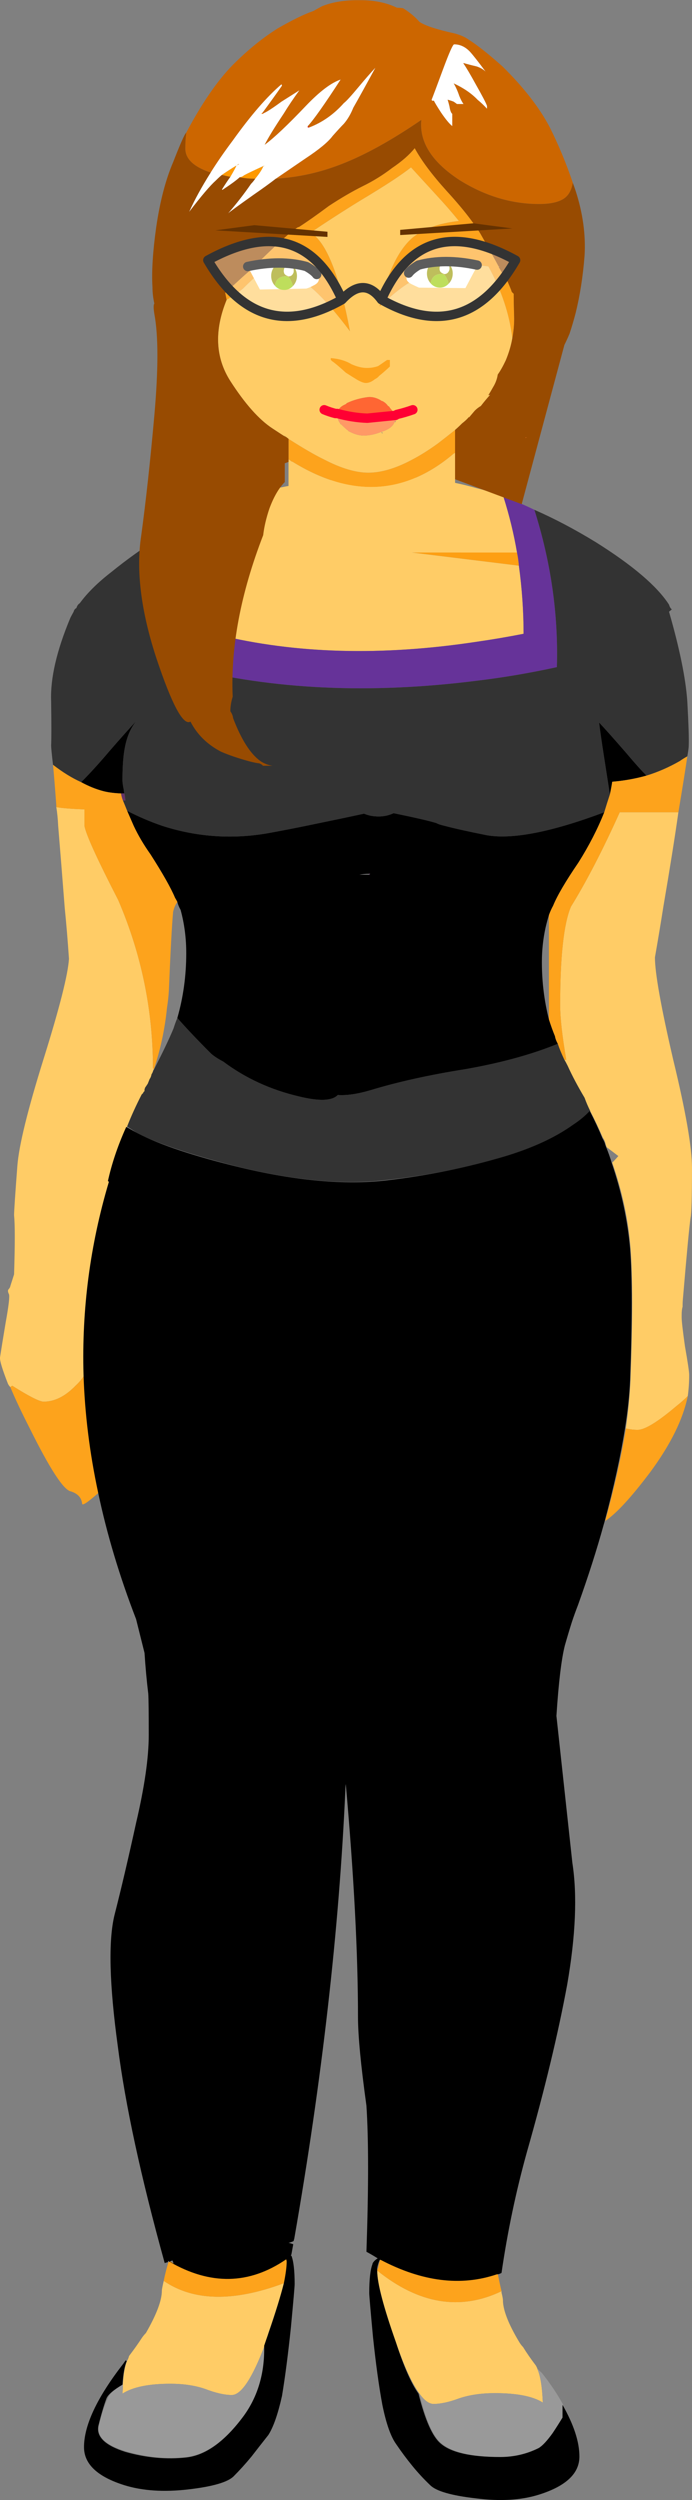 <?xml version="1.0" encoding="utf-8"?>
<!-- Generator: Adobe Illustrator 16.0.0, SVG Export Plug-In . SVG Version: 6.00 Build 0)  -->
<!DOCTYPE svg PUBLIC "-//W3C//DTD SVG 1.1//EN" "http://www.w3.org/Graphics/SVG/1.1/DTD/svg11.dtd">
<svg version="1.1" id="Layer_1" xmlns="http://www.w3.org/2000/svg" xmlns:xlink="http://www.w3.org/1999/xlink" x="0px" y="0px"
	 width="73.75px" height="266.15px" viewBox="0 0 73.75 266.15" enable-background="new 0 0 73.75 266.15" xml:space="preserve">
<rect x="0" y="0" width="73.75" height="266.15" fill="#808080" stroke="none"/>
<g>
	<g>
		<path fill-rule="evenodd" clip-rule="evenodd" fill="#FD9F13" d="M55.101,58.822c0.1,0.466,0.166,0.933,0.2,1.4l-11.4-1.4H55.101z
			"/>
		<path fill-rule="evenodd" clip-rule="evenodd" fill="#FFCC66" d="M55.301,60.222c0.333,2.433,0.5,4.85,0.5,7.25
			c-1.7,0.333-3.367,0.617-5,0.85C40.7,69.855,31.5,69.605,23.2,67.572c0.167-4.7,0.7-9.434,1.6-14.2c0-0.033,0.017-0.05,0.05-0.05
			c4.5-1.667,10.167-2.5,17-2.5c2.934-0.1,5.916,0.283,8.95,1.15c0.966,0.233,1.916,0.533,2.85,0.9c0.634,2,1.116,3.983,1.45,5.95
			H43.9L55.301,60.222z M73.301,148.622c-0.367,0.366-0.784,0.733-1.25,1.1c-1.967,1.667-3.334,2.5-4.101,2.5
			c-0.399,0-0.816-0.05-1.25-0.149c0.267-1.9,0.434-3.634,0.5-5.2c0.233-6.3,0.233-10.967,0-14c-0.233-3-0.883-6.033-1.95-9.1
			c0.233-0.233,0.45-0.467,0.65-0.7l-1.25-0.95c-0.066-0.2-0.116-0.367-0.15-0.5c-0.066-0.2-0.149-0.367-0.25-0.5
			c-0.399-0.933-0.85-1.883-1.35-2.85c-0.233-0.467-0.434-0.933-0.6-1.4c-0.733-1.233-1.334-2.367-1.801-3.4
			c-0.133-0.267-0.25-0.483-0.35-0.65h0.2c-0.434-2.534-0.65-4.467-0.65-5.8c0-5.2,0.384-8.7,1.15-10.5
			c1.666-2.7,3.399-6.05,5.2-10.05c3.267,0,5.35,0,6.25,0c-0.367,2.6-0.9,5.95-1.601,10.05c-0.267,1.7-0.566,3.5-0.899,5.4
			c0,1.667,0.649,5.3,1.949,10.9c1.334,5.5,2,9.333,2,11.5c0,3.1-0.05,4.867-0.149,5.3c-0.134,0.9-0.4,3.717-0.8,8.45
			c-0.034,0.333-0.051,0.633-0.051,0.899c0,0.067,0,0.117,0,0.15c-0.066,0.2-0.1,0.483-0.1,0.85c0,0.067,0,0.167,0,0.301
			c0,0.366,0.116,1.383,0.35,3.05c0.301,1.7,0.45,2.717,0.45,3.05C73.45,147.139,73.4,147.889,73.301,148.622z M9,146.372
			c-0.233,0.4-0.55,0.783-0.95,1.15c-1.1,1.133-2.233,1.699-3.4,1.699c-0.433,0-1.55-0.566-3.35-1.699l-0.2,0.149
			c-0.1-0.1-0.184-0.217-0.25-0.35c-0.6-1.533-0.883-2.467-0.85-2.8c0.1-0.667,0.3-1.9,0.6-3.7c0.333-1.834,0.45-2.851,0.35-3.05
			c-0.133-0.267-0.133-0.45,0-0.551c0.1-0.133,0.15-0.233,0.15-0.3l0.4-1.25c0.1-3.2,0.1-5.3,0-6.3c0-0.433,0.117-2.183,0.35-5.25
			c0.167-2.167,1.1-5.967,2.8-11.4c1.7-5.434,2.6-8.983,2.7-10.65c-0.133-1.967-0.284-3.767-0.45-5.4
			c-0.267-3.433-0.5-6.35-0.7-8.75c-0.033-0.733-0.1-1.4-0.2-2c0.467,0.1,1.467,0.184,3,0.25v1.5c0,0.067,0,0.15,0,0.25
			c0.167,0.934,1.367,3.567,3.6,7.9c2.466,5.733,3.7,11.7,3.7,17.9l0.1,0.1c-0.067,0.066-0.1,0.15-0.1,0.25
			c-0.033,0.1-0.083,0.2-0.15,0.3c-0.033,0.2-0.1,0.367-0.2,0.5l-0.2,0.5l-0.2,0.3c-0.066,0.067-0.117,0.184-0.15,0.35v0.15
			c-0.067,0.034-0.117,0.1-0.15,0.2l-0.15,0.15c-0.6,1.167-1.117,2.3-1.55,3.4c-0.467,1.034-0.867,2.05-1.2,3.05
			c-0.3,0.9-0.567,1.8-0.8,2.7c0.033,0.067,0.083,0.117,0.15,0.15C9.667,132.522,8.767,139.372,9,146.372z M40.2,241.722
			c4.434,3.567,8.851,4.301,13.25,2.2c0,0.066,0,0.117,0,0.15c0.101,0.399,0.15,0.666,0.15,0.8c0,1.033,0.566,2.5,1.7,4.4
			c0.133,0.233,0.283,0.433,0.449,0.6c0.367,0.6,0.817,1.25,1.351,1.95c0.1,0.166,0.166,0.316,0.2,0.45
			c0.3,0.699,0.483,1.866,0.55,3.5c-1.066-0.667-2.767-1-5.101-1c-1.433,0-2.699,0.183-3.8,0.55c-1.066,0.399-1.983,0.6-2.75,0.6
			c-0.467,0-0.967-0.366-1.5-1.1c-0.8-1.101-1.633-2.917-2.5-5.45C40.867,245.572,40.2,243.022,40.2,241.722z M17.45,242.822
			c3.167,2.166,7.434,2.25,12.8,0.25c-0.333,1.333-0.883,3.1-1.65,5.3c-0.133,0.5-0.267,0.95-0.4,1.35c-1.333,3.5-2.5,5.25-3.5,5.25
			c-0.767,0-1.716-0.216-2.85-0.649c-1.067-0.367-2.3-0.55-3.7-0.55c-2.3,0-4,0.35-5.1,1.05c0.033-0.334,0.05-0.667,0.05-1
			c0.066-1.134,0.216-1.967,0.45-2.5c0.1-0.167,0.167-0.334,0.2-0.5c0.533-0.7,0.983-1.334,1.35-1.9
			c0.133-0.2,0.283-0.383,0.45-0.55c1.133-1.967,1.7-3.467,1.7-4.5C17.25,243.738,17.317,243.389,17.45,242.822z"/>
		<path fill-rule="evenodd" clip-rule="evenodd" fill="#663399" d="M56.95,54.272c1.767,5.567,2.566,11.15,2.4,16.75
			c-2.9,0.633-5.75,1.117-8.55,1.45c-11.367,1.433-21.75,0.95-31.15-1.45c0.1-5.333,0.75-10.767,1.95-16.3
			c1.033-0.5,2.1-0.95,3.2-1.35c-0.9,4.767-1.433,9.5-1.6,14.2c8.3,2.033,17.5,2.283,27.601,0.75c1.633-0.233,3.3-0.517,5-0.85
			c0-2.4-0.167-4.817-0.5-7.25c-0.034-0.467-0.101-0.934-0.2-1.4c-0.334-1.967-0.816-3.95-1.45-5.95
			C54.75,53.272,55.851,53.739,56.95,54.272z"/>
		<path fill-rule="evenodd" clip-rule="evenodd" fill="#333333" d="M5.65,81.422c-0.133-1.133-0.2-1.816-0.2-2.05
			c0.034-0.7,0.034-2.267,0-4.7c-0.1-2.433,0.583-5.4,2.05-8.9c0.1-0.2,0.217-0.417,0.35-0.65c0.033-0.167,0.133-0.3,0.3-0.4
			c0.067-0.233,0.183-0.4,0.35-0.5c0.8-1.1,1.933-2.217,3.4-3.35c3.133-2.533,6.367-4.583,9.7-6.15
			c-1.2,5.533-1.85,10.967-1.95,16.3c9.4,2.4,19.783,2.883,31.15,1.45c2.8-0.333,5.649-0.817,8.55-1.45
			c0.166-5.6-0.634-11.183-2.4-16.75c2.134,0.934,4.316,2.083,6.55,3.45c3.934,2.467,6.534,4.683,7.801,6.65
			c0.066,0.233,0.166,0.4,0.3,0.5c-0.033,0.033-0.134,0.117-0.3,0.25c1.133,3.933,1.783,7.117,1.949,9.55
			c0.134,2.434,0.184,4.017,0.15,4.75c0,0.167-0.05,0.534-0.15,1.1c-0.3,0.167-0.566,0.333-0.8,0.5
			c-1.166,0.667-2.35,1.184-3.55,1.55c-0.566-0.567-1.283-1.367-2.15-2.4c-1.333-1.533-2.3-2.617-2.899-3.25
			c0.1,0.833,0.283,2.1,0.55,3.8c0.233,1.5,0.434,2.783,0.6,3.85c-0.199,0.6-0.399,1.233-0.6,1.9c-5.6,2.1-9.767,2.917-12.5,2.45
			c-2-0.4-3.5-0.733-4.5-1c-0.434-0.1-0.733-0.2-0.9-0.3c-0.767-0.233-2.283-0.583-4.55-1.05c-0.5,0.233-1.033,0.35-1.6,0.35
			s-1.084-0.1-1.55-0.3c-1.534,0.333-3.601,0.767-6.2,1.3c-1.133,0.233-2.333,0.467-3.6,0.7c-3.967,0.767-7.867,0.533-11.7-0.7
			c-1.267-0.433-2.517-0.966-3.75-1.6c-0.133-0.333-0.283-0.7-0.45-1.1h0.25c0-0.2-0.034-0.45-0.1-0.75
			c-0.033-0.1-0.05-0.217-0.05-0.35c-0.1-0.467-0.15-0.817-0.15-1.05c0-1.567,0.1-2.8,0.3-3.7c0.233-1.1,0.65-2,1.25-2.7
			c-0.833,0.9-1.8,1.983-2.9,3.25c-1.1,1.3-2.117,2.417-3.05,3.35C7.684,82.839,6.684,82.222,5.65,81.422z M13.55,119.922
			c0.434-1.1,0.95-2.233,1.55-3.4l0.15-0.15c0.033-0.1,0.083-0.167,0.15-0.2v-0.15c0.033-0.167,0.083-0.283,0.15-0.35l0.2-0.3
			l0.2-0.5c0.1-0.133,0.167-0.3,0.2-0.5c0.067-0.1,0.117-0.2,0.15-0.3c1-1.934,1.733-3.467,2.2-4.6c0.1-0.333,0.233-0.7,0.4-1.1
			c0.933,1.067,2.133,2.333,3.6,3.8c0.3,0.267,0.733,0.55,1.3,0.85c2.367,1.767,5.05,3,8.05,3.7c2.167,0.533,3.55,0.483,4.15-0.15
			c0.933,0.066,2.083-0.1,3.45-0.5c2.967-0.9,6.351-1.65,10.15-2.25c3.8-0.667,7.083-1.567,9.85-2.7c0.167,0.5,0.4,1.067,0.7,1.7
			c0.1,0.167,0.217,0.383,0.35,0.65c0.467,1.033,1.067,2.167,1.801,3.4c0.166,0.467,0.366,0.933,0.6,1.4
			c-0.5,0.533-1.083,1.017-1.75,1.45c-1.9,1.367-4.35,2.5-7.35,3.4c-4.067,1.2-8.267,2.033-12.601,2.5
			c-4.366,0.533-9.5,0.1-15.4-1.3c-4.933-1.233-8.617-2.434-11.05-3.6C14.317,120.422,13.917,120.155,13.55,119.922z"/>
		<path fill-rule="evenodd" clip-rule="evenodd" d="M68.9,82.572c-1.2,0.333-2.417,0.55-3.65,0.65
			c-0.066,0.433-0.149,0.883-0.25,1.35c-0.166-1.067-0.366-2.35-0.6-3.85c-0.267-1.7-0.45-2.967-0.55-3.8
			c0.6,0.633,1.566,1.717,2.899,3.25C67.617,81.206,68.334,82.005,68.9,82.572z M18.9,108.372c0.633-2.2,0.95-4.5,0.95-6.9
			c0-1.6-0.2-3.133-0.6-4.6c-0.167-0.3-0.283-0.583-0.35-0.85c-0.067-0.133-0.15-0.283-0.25-0.45c-0.433-1.034-1.3-2.567-2.6-4.6
			c-0.733-1.033-1.333-2.05-1.8-3.05c-0.233-0.533-0.467-1.066-0.7-1.6c1.233,0.633,2.483,1.167,3.75,1.6
			c3.833,1.233,7.733,1.467,11.7,0.7c1.267-0.233,2.467-0.467,3.6-0.7c2.6-0.533,4.666-0.966,6.2-1.3c0.466,0.2,0.983,0.3,1.55,0.3
			s1.1-0.117,1.6-0.35c2.267,0.466,3.783,0.816,4.55,1.05c0.167,0.1,0.467,0.2,0.9,0.3c1,0.267,2.5,0.6,4.5,1
			c2.733,0.467,6.9-0.35,12.5-2.45c-0.7,1.767-1.616,3.55-2.75,5.35c-1.366,2-2.267,3.533-2.7,4.6c-0.166,0.3-0.316,0.633-0.45,1
			c-0.133,0.434-0.25,0.867-0.35,1.3c-0.267,1.2-0.4,2.433-0.4,3.7c0,2.1,0.25,4.133,0.75,6.1c0.2,0.633,0.417,1.233,0.65,1.8
			c0.033,0.233,0.134,0.5,0.3,0.8c-2.767,1.133-6.05,2.033-9.85,2.7c-3.8,0.6-7.184,1.35-10.15,2.25
			c-1.366,0.4-2.517,0.566-3.45,0.5c-0.6,0.633-1.983,0.683-4.15,0.15c-3-0.7-5.684-1.934-8.05-3.7c-0.566-0.3-1-0.583-1.3-0.85
			C21.034,110.706,19.833,109.439,18.9,108.372z M39.351,93.122l0.1-0.1h-0.1c-0.367,0-0.717,0.033-1.05,0.1H39.351z M12.9,84.472
			c-0.767-0.033-1.4-0.117-1.9-0.25c-0.767-0.2-1.55-0.517-2.35-0.95c0.933-0.933,1.95-2.05,3.05-3.35
			c1.1-1.267,2.067-2.35,2.9-3.25c-0.6,0.7-1.017,1.6-1.25,2.7c-0.2,0.9-0.3,2.133-0.3,3.7c0,0.233,0.05,0.583,0.15,1.05
			c0,0.133,0.017,0.25,0.05,0.35H12.9z"/>
		<path fill-rule="evenodd" clip-rule="evenodd" fill="#FDA31C" d="M72.301,86.472c-0.9,0-2.983,0-6.25,0
			c-1.801,4-3.534,7.35-5.2,10.05c-0.767,1.8-1.15,5.3-1.15,10.5c0,1.333,0.217,3.267,0.65,5.8h-0.2c-0.3-0.633-0.533-1.2-0.7-1.7
			c-0.166-0.3-0.267-0.567-0.3-0.8c-0.233-0.567-0.45-1.167-0.65-1.8v-11.1c0.134-0.367,0.284-0.7,0.45-1
			c0.434-1.066,1.334-2.6,2.7-4.6c1.134-1.8,2.05-3.583,2.75-5.35c0.2-0.667,0.4-1.3,0.6-1.9c0.101-0.467,0.184-0.917,0.25-1.35
			c1.233-0.1,2.45-0.317,3.65-0.65c1.2-0.367,2.384-0.883,3.55-1.55c0.233-0.167,0.5-0.333,0.8-0.5
			C73.084,81.689,72.767,83.672,72.301,86.472z M66.7,152.072c0.434,0.1,0.851,0.149,1.25,0.149c0.767,0,2.134-0.833,4.101-2.5
			c0.466-0.366,0.883-0.733,1.25-1.1c-0.5,2.467-1.834,5.167-4,8.1c-2.034,2.7-3.634,4.434-4.801,5.2
			C65.5,158.289,66.233,155.006,66.7,152.072z M1.101,147.672l0.2-0.149c1.8,1.133,2.917,1.699,3.35,1.699
			c1.167,0,2.3-0.566,3.4-1.699c0.4-0.367,0.717-0.75,0.95-1.15c0.133,4.1,0.633,8.283,1.5,12.55c-1.167,1.033-1.75,1.417-1.75,1.15
			c-0.067-0.634-0.467-1.066-1.2-1.3c-0.767-0.134-2.233-2.384-4.4-6.75C2.25,150.256,1.567,148.806,1.101,147.672z M13.55,86.322
			c0.233,0.533,0.467,1.066,0.7,1.6c0.467,1,1.066,2.017,1.8,3.05c1.3,2.033,2.167,3.566,2.6,4.6c0.1,0.167,0.183,0.316,0.25,0.45
			c-0.2,0.267-0.35,0.617-0.45,1.05c-0.133,1.466-0.283,4.25-0.45,8.35c-0.033,0.6-0.1,1.217-0.2,1.85
			c-0.233,2.3-0.7,4.483-1.4,6.55l-0.1-0.1c0-6.2-1.233-12.167-3.7-17.9c-2.233-4.333-3.434-6.967-3.6-7.9c0-0.1,0-0.183,0-0.25
			v-1.5c-1.533-0.066-2.533-0.15-3-0.25c0-0.066,0-0.133,0-0.2c-0.133-1.833-0.25-3.267-0.35-4.3c1.033,0.8,2.033,1.417,3,1.85
			c0.8,0.434,1.583,0.75,2.35,0.95c0.5,0.133,1.133,0.217,1.9,0.25c0.033,0.233,0.1,0.483,0.2,0.75
			C13.267,85.622,13.417,85.989,13.55,86.322z M53.45,243.922c-4.399,2.101-8.816,1.367-13.25-2.2c0-0.1,0.033-0.183,0.101-0.25
			c0.033-0.233,0.1-0.517,0.199-0.85l0.101-0.1c4.434,2.366,8.583,2.883,12.45,1.55C53.217,242.905,53.351,243.522,53.45,243.922z
			 M30.25,243.072c-5.367,2-9.633,1.916-12.8-0.25c0.1-0.533,0.267-1.2,0.5-2c0.034,0,0.083,0,0.15,0v-0.101
			c4.4,2.534,8.55,2.45,12.45-0.25c0.033,0.101,0.05,0.217,0.05,0.351C30.601,241.322,30.484,242.072,30.25,243.072z"/>
		<polygon fill-rule="evenodd" clip-rule="evenodd" fill="#8C478D" points="39.351,93.022 39.45,93.022 39.351,93.122 		"/>
		<path fill-rule="evenodd" clip-rule="evenodd" fill="#999999" d="M44.7,254.822c0.533,0.733,1.033,1.1,1.5,1.1
			c0.767,0,1.684-0.2,2.75-0.6c1.101-0.367,2.367-0.55,3.8-0.55c2.334,0,4.034,0.333,5.101,1c-0.066-1.634-0.25-2.801-0.55-3.5
			l0.05-0.051c0.1,0.134,0.233,0.267,0.399,0.4c0.9,1.134,1.65,2.25,2.25,3.35v1.351c-0.366,0.666-0.716,1.217-1.05,1.649
			c-0.566,0.834-1.05,1.367-1.45,1.601c-1.333,0.666-2.699,1-4.1,1c-3.134,0-5.267-0.5-6.4-1.5
			C46.134,259.339,45.367,257.589,44.7,254.822z M13.101,253.822c0,0.333-0.017,0.666-0.05,1c1.1-0.7,2.8-1.05,5.1-1.05
			c1.4,0,2.633,0.183,3.7,0.55c1.133,0.434,2.083,0.649,2.85,0.649c1,0,2.167-1.75,3.5-5.25c0.1,2.9-0.633,5.384-2.2,7.45
			c-2,2.7-4.05,4.167-6.15,4.4c-2.067,0.233-4.2,0.033-6.4-0.601c-2.233-0.666-3.2-1.6-2.9-2.8c0.3-1.233,0.617-2.184,0.95-2.85
			C11.634,254.889,12.167,254.389,13.101,253.822z"/>
		<path fill-rule="evenodd" clip-rule="evenodd" fill="#663366" d="M12.9,84.472h0.35c0.066,0.3,0.1,0.55,0.1,0.75h-0.25
			C13,84.956,12.934,84.706,12.9,84.472z"/>
	</g>
	<g>
		<g>
			<path fill-rule="evenodd" clip-rule="evenodd" fill="#CC6600" d="M22.45,18.372c-1.8-0.6-2.7-1.45-2.7-2.55
				c0-0.567,0.033-1.133,0.1-1.7c1.667-3.133,3.316-5.533,4.95-7.2c1.6-1.6,3.2-2.9,4.8-3.9c1.566-0.9,2.833-1.517,3.8-1.85
				c0.233-0.133,0.533-0.3,0.9-0.5c1.133-0.466,2.517-0.683,4.15-0.65c1.467,0,2.75,0.267,3.851,0.8c0.166,0,0.383,0.017,0.649,0.05
				c0.7,0.433,1.283,0.917,1.75,1.45c0.566,0.4,1.834,0.816,3.8,1.25c0.601,0.167,1.084,0.383,1.45,0.65
				c0.9,0.566,2.101,1.517,3.601,2.85c2.267,2.233,3.949,4.4,5.05,6.5c0.934,1.867,1.75,3.833,2.45,5.9
				c-0.134,0.733-0.417,1.267-0.851,1.6c-0.566,0.433-1.483,0.65-2.75,0.65c-2.899,0-5.7-0.833-8.399-2.5
				c-3-1.934-4.384-4.083-4.15-6.45c-3.167,2.167-6,3.733-8.5,4.7c-2.3,0.9-4.633,1.417-7,1.55c0.633-0.433,1.683-1.15,3.15-2.15
				c1.467-0.967,2.434-1.767,2.9-2.4c0.534-0.6,0.934-1.033,1.2-1.3c0.4-0.466,0.733-1.033,1-1.7c0.533-0.934,1.316-2.35,2.35-4.25
				c-0.5,0.533-1.083,1.2-1.75,2c-0.833,1-1.366,1.583-1.6,1.75c-1.067,1.2-2.3,2.066-3.7,2.6l-0.15-0.15
				c0.6-0.633,1.767-2.283,3.5-4.95c-1,0.333-2.233,1.267-3.7,2.8c-1.934,2.033-3.4,3.417-4.4,4.15c0.367-0.733,1.05-1.85,2.05-3.35
				c0.467-0.767,1.017-1.583,1.65-2.45c-0.633,0.4-1.267,0.8-1.9,1.2c-1,0.733-1.65,1.15-1.95,1.25l-0.05-0.1
				c0.833-1.133,1.517-2.083,2.05-2.85L30,8.972c-1.533,1.3-3.267,3.3-5.2,6C23.9,16.172,23.117,17.305,22.45,18.372z M49.45,6.722
				c0.334,0.1,0.783,0.217,1.351,0.35c0.399,0.133,0.716,0.316,0.949,0.55c-0.767-1.033-1.316-1.733-1.649-2.1
				c-0.5-0.533-1.066-0.8-1.7-0.8c-0.134,0-0.533,0.9-1.2,2.7c-0.666,1.8-1.066,2.867-1.2,3.2l0.051,0.1c0.1,0,0.166,0,0.199,0
				c0.067,0.167,0.317,0.583,0.75,1.25c0.5,0.733,0.9,1.217,1.2,1.45v-1.3c-0.133-0.1-0.233-0.367-0.3-0.8
				c-0.1-0.4-0.167-0.633-0.2-0.7h0.05c0.233,0.067,0.434,0.133,0.601,0.2c0.1,0.066,0.217,0.15,0.35,0.25h0.7
				c-0.134-0.167-0.283-0.45-0.45-0.85c-0.166-0.5-0.366-0.95-0.6-1.35c1.066,0.5,1.916,1.083,2.55,1.75c0.366,0.3,0.7,0.617,1,0.95
				v-0.3c-0.1-0.3-0.5-1.066-1.2-2.3c-0.566-1.033-1-1.767-1.3-2.2L49.45,6.722z"/>
			<path fill-rule="evenodd" clip-rule="evenodd" fill="#FFFFFF" d="M29.4,19.022c-0.6,0.467-1.383,1.033-2.35,1.7
				c-1.6,1.133-2.517,1.8-2.75,2c0.9-1.033,1.717-2.083,2.45-3.15c0.167-0.167,0.316-0.35,0.45-0.55
				c0.434-0.533,0.717-0.967,0.85-1.3l0.15-0.1c-1.1,0.5-1.833,0.85-2.2,1.05c-0.1,0.1-0.25,0.167-0.45,0.2
				c-0.367,0.333-0.983,0.783-1.85,1.35l-0.05-0.05c0.333-0.533,0.633-0.983,0.9-1.35c0.333-0.567,0.55-0.967,0.65-1.2
				c-0.6,0.367-1.117,0.7-1.55,1c-0.2,0.167-0.417,0.367-0.65,0.6c-0.6,0.533-1.55,1.65-2.85,3.35c0.567-1.267,1.333-2.667,2.3-4.2
				c0.667-1.067,1.45-2.2,2.35-3.4c1.934-2.7,3.667-4.7,5.2-6l0.05,0.15c-0.533,0.767-1.217,1.717-2.05,2.85l-0.15,0.15
				c0.033,0,0.083,0,0.15,0c0.033,0,0.05-0.017,0.05-0.05c0.3-0.1,0.95-0.517,1.95-1.25c0.633-0.4,1.267-0.8,1.9-1.2
				c-0.633,0.867-1.183,1.683-1.65,2.45c-1,1.5-1.684,2.617-2.05,3.35c1-0.733,2.467-2.117,4.4-4.15c1.466-1.533,2.7-2.467,3.7-2.8
				c-1.733,2.667-2.9,4.316-3.5,4.95v0.15c0.067,0,0.117,0,0.15,0c1.4-0.534,2.633-1.4,3.7-2.6c0.233-0.167,0.767-0.75,1.6-1.75
				c0.667-0.8,1.25-1.467,1.75-2c-1.033,1.9-1.816,3.316-2.35,4.25c-0.267,0.667-0.6,1.233-1,1.7c-0.267,0.267-0.667,0.7-1.2,1.3
				c-0.466,0.633-1.433,1.433-2.9,2.4C31.083,17.872,30.034,18.589,29.4,19.022z M49.4,6.772c0.3,0.434,0.733,1.167,1.3,2.2
				c0.7,1.233,1.101,2,1.2,2.3v0.3c-0.3-0.333-0.634-0.65-1-0.95c-0.634-0.667-1.483-1.25-2.55-1.75c0.233,0.4,0.434,0.85,0.6,1.35
				c0.167,0.4,0.316,0.683,0.45,0.85h-0.7c-0.133-0.1-0.25-0.184-0.35-0.25c-0.167-0.067-0.367-0.133-0.601-0.2H47.7
				c0.033,0.067,0.101,0.3,0.2,0.7c0.066,0.433,0.167,0.7,0.3,0.8v1.3c-0.3-0.233-0.7-0.716-1.2-1.45
				c-0.433-0.667-0.683-1.083-0.75-1.25c-0.033,0-0.1,0-0.199,0L46,10.622c0.134-0.333,0.534-1.4,1.2-3.2
				c0.667-1.8,1.066-2.7,1.2-2.7c0.634,0,1.2,0.267,1.7,0.8c0.333,0.367,0.883,1.067,1.649,2.1c-0.233-0.233-0.55-0.417-0.949-0.55
				c-0.567-0.133-1.017-0.25-1.351-0.35H49.4V6.772z M25.5,17.472h-0.1c-0.033,0-0.067,0.05-0.1,0.15
				C25.366,17.523,25.433,17.474,25.5,17.472z"/>
			<polygon fill-rule="evenodd" clip-rule="evenodd" fill="#F40202" points="49.45,6.722 49.4,6.772 49.4,6.722 			"/>
			<path fill-rule="evenodd" clip-rule="evenodd" fill="#FDA31C" d="M53.15,28.372v0.05c0.434,0.767,0.75,1.284,0.95,1.55
				c0.133,0.3,0.267,0.617,0.399,0.95c0,0.1,0.084,0.217,0.25,0.35c0,0.6,0.017,1.483,0.051,2.65c0,0.7-0.067,1.4-0.2,2.1
				c-0.3-2.566-1.15-5.117-2.55-7.65c-0.334-0.067-0.75-0.1-1.25-0.1c-2.034,0-4.25,0.517-6.65,1.55c-0.8,0.333-2.033,1.267-3.7,2.8
				c0.834-3.6,2.017-6.05,3.55-7.35c1.167-0.933,2.801-1.517,4.9-1.75c-0.7-0.867-1.483-1.767-2.35-2.7
				c-0.767-0.833-1.684-1.833-2.75-3c-1,0.8-2.784,1.966-5.351,3.5c-1.899,1.167-3.683,2.316-5.35,3.45
				c1.667,0.967,3.066,4.467,4.2,10.5c-2.467-3.3-4.5-5.283-6.101-5.95c-0.966-0.467-1.917-0.767-2.85-0.9
				c-1.1,1-1.867,1.717-2.3,2.15c-0.233,0.267-0.867,0.716-1.9,1.35L24,31.172c0.367-0.333,0.933-0.85,1.7-1.55
				c0.4-0.367,0.883-0.783,1.45-1.25c0.167-0.2,0.35-0.4,0.55-0.6c2.034-2,3.367-3.183,4-3.55c0.034-0.033,0.083-0.05,0.15-0.05
				c0.833-0.533,1.9-1.283,3.2-2.25c1.267-0.833,2.466-1.533,3.6-2.1c1.1-0.534,2.15-1.184,3.15-1.95c1.033-0.7,1.833-1.4,2.399-2.1
				c0.7,1.3,1.834,2.817,3.4,4.55c1.066,1.167,1.934,2.2,2.6,3.1c0.4,0.534,0.733,1.017,1,1.45
				C52.034,26.339,52.684,27.505,53.15,28.372z M30.75,48.922v-2.2c1.566,1,2.833,1.733,3.8,2.2c1.8,0.934,3.367,1.4,4.7,1.4
				c1.367,0,2.9-0.45,4.601-1.35c0.899-0.467,1.833-1.05,2.8-1.75c0.566-0.434,1.184-0.917,1.85-1.45v2.45
				c-0.1,0.033-0.199,0.1-0.3,0.2c-5.166,4.3-10.833,4.55-17,0.75c-0.066-0.033-0.117-0.05-0.15-0.05
				C30.95,49.022,30.851,48.956,30.75,48.922z"/>
			<path fill-rule="evenodd" clip-rule="evenodd" fill="#FFCC66" d="M30.75,49.172v-0.25c0.1,0.034,0.2,0.1,0.3,0.2
				c0.033,0,0.083,0.017,0.15,0.05c6.167,3.8,11.834,3.55,17-0.75c0.101-0.1,0.2-0.167,0.3-0.2v2.8v1.4
				c-5.433,4.633-11.35,4.833-17.75,0.6V49.172z M30.75,46.722c-0.2-0.167-0.367-0.283-0.5-0.35c0.566,0.4,0.167,0.15-1.2-0.75
				c-1.433-0.933-2.933-2.617-4.5-5.05c-1.6-2.5-1.733-5.383-0.4-8.65c1.033-0.633,1.667-1.083,1.9-1.35
				c0.434-0.434,1.2-1.15,2.3-2.15c0.933,0.133,1.883,0.434,2.85,0.9c1.6,0.667,3.633,2.65,6.101,5.95
				c-1.134-6.033-2.534-9.533-4.2-10.5c1.667-1.133,3.45-2.283,5.35-3.45c2.566-1.534,4.351-2.7,5.351-3.5
				c1.066,1.167,1.983,2.167,2.75,3c0.866,0.933,1.649,1.833,2.35,2.7c-2.1,0.233-3.733,0.817-4.9,1.75
				c-1.533,1.3-2.716,3.75-3.55,7.35c1.667-1.533,2.9-2.467,3.7-2.8c2.4-1.034,4.616-1.55,6.65-1.55c0.5,0,0.916,0.033,1.25,0.1
				c1.399,2.533,2.25,5.083,2.55,7.65c-0.134,0.767-0.367,1.55-0.7,2.35c-0.3,0.633-0.583,1.133-0.85,1.5
				c-0.067,0.467-0.233,0.917-0.5,1.35c-0.167,0.3-0.334,0.583-0.5,0.85c0.033,0,0.1-0.017,0.199-0.05
				c-0.333,0.367-0.666,0.767-1,1.2c-0.233,0.133-0.449,0.3-0.649,0.5c-0.167,0.2-0.351,0.417-0.55,0.65l-0.101,0.05
				c-0.166,0.2-0.399,0.417-0.7,0.65c-0.267,0.267-0.517,0.5-0.75,0.7c-0.666,0.533-1.283,1.017-1.85,1.45
				c-0.967,0.7-1.9,1.283-2.8,1.75c-1.7,0.9-3.233,1.35-4.601,1.35c-1.333,0-2.899-0.467-4.7-1.4
				C33.583,48.456,32.317,47.722,30.75,46.722z M53.15,28.372h0.1l-0.1,0.05V28.372z M42.15,44.222l0.15-0.1
				c0.566-0.133,1.133-0.3,1.699-0.5c-0.566,0.2-1.133,0.367-1.699,0.5v-0.05L42.15,44.222c-0.134-0.233-0.333-0.5-0.6-0.8
				c-0.034-0.1-0.101-0.167-0.2-0.2c-0.134-0.2-0.316-0.367-0.55-0.5l-0.15-0.05l-0.15-0.1c-0.433-0.233-0.85-0.333-1.25-0.3
				c-0.833,0.1-1.6,0.317-2.3,0.65c-0.033,0.067-0.1,0.117-0.2,0.15c-0.5,0.233-0.766,0.55-0.8,0.95v0.05v0.15
				c0,0.033,0.017,0.083,0.05,0.15v0.05c0,0.233,0.1,0.467,0.3,0.7c0.2,0.2,0.433,0.417,0.7,0.65c0.067,0,0.101,0.033,0.101,0.1
				c0.6,0.333,1.149,0.5,1.649,0.5c0.601,0,1.233-0.133,1.9-0.4c0.767-0.233,1.233-0.583,1.4-1.05H42.2l-0.05-0.05
				c0.033-0.1,0.083-0.183,0.15-0.25v-0.1c0-0.1-0.034-0.183-0.101-0.25L42.15,44.222z M36.3,45.122h-0.05l0.05,0.05V45.122z
				 M35.95,44.022c-0.033,0-0.1,0-0.2,0c-0.4-0.1-0.8-0.233-1.2-0.4c0.4,0.167,0.8,0.3,1.2,0.4
				C35.851,44.022,35.917,44.022,35.95,44.022z M40.801,46.122l-0.15-0.15l0.05,0.15H40.801z"/>
			<path fill-rule="evenodd" clip-rule="evenodd" fill="#984B01" d="M24.15,31.922c-1.333,3.267-1.2,6.15,0.4,8.65
				c1.567,2.433,3.067,4.117,4.5,5.05c1.367,0.9,1.767,1.15,1.2,0.75c0.133,0.067,0.3,0.183,0.5,0.35v2.2v0.25l-0.4,0.15v2
				c-0.633,0.633-1.184,1.583-1.65,2.85c-0.333,1-0.55,1.934-0.65,2.8c-2.4,6.2-3.483,11.933-3.25,17.2
				c-0.167,0.534-0.25,1.05-0.25,1.55c0.167,0.233,0.267,0.483,0.3,0.75c0.867,2.267,1.833,3.783,2.9,4.55
				c0.4,0.267,0.833,0.434,1.3,0.5H28c0-0.066-0.117-0.15-0.35-0.25c-0.267-0.033-0.6-0.1-1-0.2c-1.233-0.333-2.267-0.684-3.1-1.05
				c-1.467-0.767-2.55-1.833-3.25-3.2c-0.767,0.466-1.983-1.8-3.65-6.8c-1.633-5-2.167-9.333-1.6-13c0.5-3.667,0.967-7.933,1.4-12.8
				c0.434-4.9,0.434-8.5,0-10.8c-0.1-0.633-0.1-1,0-1.1c-0.133-0.6-0.2-1.184-0.2-1.75c-0.1-1.667,0.033-3.8,0.4-6.4
				c0.4-2.733,1-5.033,1.8-6.9c0.767-1.967,1.233-3.017,1.4-3.15c-0.067,0.567-0.1,1.133-0.1,1.7c0,1.1,0.9,1.95,2.7,2.55
				c-0.966,1.533-1.733,2.933-2.3,4.2c1.3-1.7,2.25-2.817,2.85-3.35c0.233-0.233,0.45-0.434,0.65-0.6
				c0.267,0.067,0.567,0.133,0.9,0.2c-0.267,0.367-0.566,0.816-0.9,1.35l0.05,0.05c0.867-0.567,1.483-1.017,1.85-1.35
				c0.533,0.1,1.083,0.15,1.65,0.15c-0.133,0.2-0.283,0.383-0.45,0.55c-0.733,1.066-1.55,2.117-2.45,3.15
				c0.233-0.2,1.15-0.867,2.75-2c0.967-0.667,1.75-1.233,2.35-1.7c2.367-0.133,4.7-0.65,7-1.55c2.5-0.967,5.333-2.533,8.5-4.7
				c-0.233,2.367,1.15,4.517,4.15,6.45c2.699,1.667,5.5,2.5,8.399,2.5c1.267,0,2.184-0.217,2.75-0.65
				c0.434-0.333,0.717-0.867,0.851-1.6c0.1,0.267,0.199,0.55,0.3,0.85c0.767,2.367,1.083,4.667,0.95,6.9
				c-0.167,2.167-0.483,4.2-0.95,6.1c-0.2,0.767-0.417,1.5-0.65,2.2c-0.166,0.4-0.35,0.8-0.55,1.2l-4.55,16.95l-7.101-2.65v-2.8
				v-2.45c0.233-0.2,0.483-0.433,0.75-0.7c0.301-0.233,0.534-0.45,0.7-0.65h0.101v-0.05c0.199-0.233,0.383-0.45,0.55-0.65
				c0.2-0.2,0.416-0.367,0.649-0.5c0.334-0.434,0.667-0.833,1-1.2c-0.1,0.033-0.166,0.05-0.199,0.05
				c0.166-0.267,0.333-0.55,0.5-0.85c0.267-0.434,0.433-0.883,0.5-1.35c0.267-0.367,0.55-0.867,0.85-1.5
				c0.333-0.8,0.566-1.583,0.7-2.35c0.133-0.7,0.2-1.4,0.2-2.1c-0.034-1.167-0.051-2.05-0.051-2.65
				c-0.166-0.133-0.25-0.25-0.25-0.35c-0.133-0.333-0.267-0.65-0.399-0.95c-0.2-0.267-0.517-0.783-0.95-1.55l0.1-0.05h-0.1
				c-0.467-0.867-1.116-2.033-1.95-3.5c-0.267-0.433-0.6-0.917-1-1.45c-0.666-0.9-1.533-1.933-2.6-3.1
				c-1.566-1.733-2.7-3.25-3.4-4.55c-0.566,0.7-1.366,1.4-2.399,2.1c-1,0.767-2.051,1.417-3.15,1.95
				c-1.134,0.566-2.333,1.267-3.6,2.1c-1.3,0.967-2.367,1.717-3.2,2.25c-0.067,0-0.117,0.017-0.15,0.05
				c-0.633,0.367-1.966,1.55-4,3.55c-0.2,0.2-0.383,0.4-0.55,0.6c-0.567,0.467-1.05,0.883-1.45,1.25
				c-0.767,0.7-1.333,1.217-1.7,1.55L24.15,31.922z M56,46.572v0.05l0.15-0.05H56z"/>
			<path fill-rule="evenodd" clip-rule="evenodd" fill="#FF6600" d="M49.95,44.422l0.101-0.05v0.05H49.95z M56,46.572h0.15
				L56,46.622V46.572z"/>
			<path fill-rule="evenodd" clip-rule="evenodd" fill="#FF6633" d="M39.15,44.522c-1.033-0.033-2.1-0.2-3.2-0.5
				c0.034-0.4,0.3-0.717,0.8-0.95c0.101-0.034,0.167-0.083,0.2-0.15c0.7-0.333,1.467-0.55,2.3-0.65c0.4-0.033,0.817,0.067,1.25,0.3
				l0.15,0.1l0.15,0.05c0.233,0.133,0.416,0.3,0.55,0.5c0.1,0.033,0.166,0.1,0.2,0.2c0.267,0.3,0.466,0.567,0.6,0.8L39.15,44.522z"
				/>
			<path fill-rule="evenodd" clip-rule="evenodd" fill="#FF9966" d="M35.95,44.072c1.101,0.3,2.167,0.45,3.2,0.45l3-0.3l0.05,0.05
				c0.066,0.067,0.101,0.15,0.101,0.25v0.1c-0.067,0.067-0.117,0.15-0.15,0.25c-0.066,0-0.1,0.017-0.1,0.05
				c-0.167,0.467-0.634,0.817-1.4,1.05c-0.667,0.267-1.3,0.4-1.9,0.4c-0.5,0-1.05-0.167-1.649-0.5c0-0.067-0.033-0.1-0.101-0.1
				c-0.267-0.233-0.5-0.45-0.7-0.65c-0.2-0.233-0.3-0.467-0.3-0.7v-0.05c-0.033-0.067-0.05-0.117-0.05-0.15V44.072z"/>
			<path fill-rule="evenodd" clip-rule="evenodd" fill="#E30202" d="M32.8,13.422l0.15,0.15c-0.033,0-0.083,0-0.15,0V13.422z"/>
			<path fill-rule="evenodd" clip-rule="evenodd" fill="#FF0000" d="M28,11.972l0.05,0.1c0,0.033-0.017,0.05-0.05,0.05V11.972z"/>
			<path fill-rule="evenodd" clip-rule="evenodd" fill="#FF9900" d="M28,11.972v0.15c-0.067,0-0.117,0-0.15,0L28,11.972z
				 M24.55,18.822c-0.333-0.067-0.633-0.133-0.9-0.2c0.433-0.3,0.95-0.633,1.55-1C25.101,17.855,24.884,18.255,24.55,18.822z
				 M27.2,19.022c-0.566,0-1.117-0.05-1.65-0.15c0.2-0.033,0.35-0.1,0.45-0.2c0.367-0.2,1.1-0.55,2.2-1.05l-0.15,0.1
				C27.917,18.055,27.634,18.489,27.2,19.022z M25.5,17.472c-0.068,0.001-0.134,0.051-0.2,0.15c0.033-0.1,0.067-0.15,0.1-0.15H25.5z
				"/>
			
				<path fill-rule="evenodd" clip-rule="evenodd" fill="none" stroke="#FF0033" stroke-linecap="round" stroke-linejoin="round" stroke-miterlimit="3" d="
				M42.301,44.122c0.566-0.133,1.133-0.3,1.699-0.5 M35.95,44.022c-0.033,0-0.1,0-0.2,0c-0.4-0.1-0.8-0.233-1.2-0.4 M42.301,44.122
				l-0.15,0.1 M39.15,44.522l3-0.3 M39.15,44.522c-1.033-0.033-2.1-0.2-3.2-0.5"/>
		</g>
		<g>
			<polygon fill-rule="evenodd" clip-rule="evenodd" fill="#653201" points="50.45,23.772 54.601,24.322 42.65,25.022 42.65,24.472 
							"/>
		</g>
		<g>
			<polygon fill-rule="evenodd" clip-rule="evenodd" fill="#653201" points="34.9,25.222 22.95,24.522 27.101,23.972 34.9,24.672 
							"/>
		</g>
		<g>
			<path fill-rule="evenodd" clip-rule="evenodd" fill="#FFFFFF" d="M44.65,28.222c1.833-0.5,3.917-0.5,6.25,0l-1.3,2.45l-4.95-0.05
				c-0.3-0.133-0.55-0.25-0.75-0.35c-0.634-0.3-0.75-0.7-0.35-1.2C43.75,28.839,44.117,28.555,44.65,28.222z"/>
			<g>
				<g>
					<path fill-rule="evenodd" clip-rule="evenodd" fill="#999900" d="M47.2,29.172c-0.033,0-0.083,0-0.149,0
						c-0.667,0-1.051,0.333-1.15,1c-0.267-0.3-0.4-0.65-0.4-1.05s0.134-0.75,0.4-1.05c0.267-0.267,0.6-0.4,1-0.4
						c0.366,0,0.684,0.133,0.95,0.4c0.267,0.3,0.399,0.65,0.399,1.05s-0.133,0.75-0.399,1.05h-0.05
						c-0.034-0.167-0.084-0.316-0.15-0.45c-0.1-0.233-0.217-0.4-0.35-0.5l0.05-0.05c0.2,0,0.35-0.083,0.45-0.25
						c0.066-0.1,0.1-0.2,0.1-0.3c0-0.2-0.033-0.35-0.1-0.45c-0.101-0.1-0.233-0.15-0.4-0.15c-0.366,0-0.55,0.2-0.55,0.6
						c0,0.067,0.017,0.15,0.05,0.25c0.1,0.133,0.217,0.217,0.35,0.25L47.2,29.172z"/>
					<path fill-rule="evenodd" clip-rule="evenodd" fill="#FFFFFF" d="M47.351,29.172c-0.033,0-0.066-0.017-0.101-0.05
						c-0.133-0.033-0.25-0.117-0.35-0.25c-0.033-0.1-0.05-0.183-0.05-0.25c0-0.4,0.184-0.6,0.55-0.6c0.167,0,0.3,0.05,0.4,0.15
						c0.066,0.1,0.1,0.25,0.1,0.45c0,0.1-0.033,0.2-0.1,0.3C47.7,29.089,47.551,29.172,47.351,29.172z"/>
					<path fill-rule="evenodd" clip-rule="evenodd" fill="#99CC00" d="M45.9,30.172c0.1-0.667,0.483-1,1.15-1
						c0.066,0,0.116,0,0.149,0c0.033,0.034,0.066,0.05,0.101,0.05c0.133,0.1,0.25,0.267,0.35,0.5c0.066,0.133,0.116,0.283,0.15,0.45
						v0.05c-0.267,0.267-0.567,0.4-0.9,0.4C46.5,30.622,46.167,30.472,45.9,30.172z"/>
					<path fill-rule="evenodd" clip-rule="evenodd" fill="#CC9900" d="M47.801,30.172h0.05l-0.05,0.05V30.172z M47.301,29.222
						c-0.034,0-0.067-0.017-0.101-0.05l0.05-0.05c0.034,0.033,0.067,0.05,0.101,0.05L47.301,29.222z"/>
				</g>
			</g>
			<g>
				
					<path fill-rule="evenodd" clip-rule="evenodd" fill="none" stroke="#000000" stroke-linecap="round" stroke-linejoin="round" stroke-miterlimit="3" d="
					M43.551,29.072c0.199-0.267,0.55-0.55,1.05-0.85c1.833-0.5,3.916-0.5,6.25,0"/>
			</g>
		</g>
		<g>
			<path fill-rule="evenodd" clip-rule="evenodd" fill="#FFFFFF" d="M33.351,30.422c-0.167,0.1-0.4,0.2-0.7,0.3l-4.95,0.1l-1.3-2.45
				c2.333-0.5,4.417-0.5,6.25,0c0.533,0.3,0.9,0.583,1.1,0.85C34.15,29.722,34.017,30.122,33.351,30.422z"/>
			<g>
				<g>
					<path fill-rule="evenodd" clip-rule="evenodd" fill="#999900" d="M30.65,29.372l-0.05,0.05c-0.034,0-0.083,0-0.15,0
						c-0.667,0-1.05,0.333-1.15,1c-0.267-0.3-0.4-0.65-0.4-1.05s0.133-0.75,0.4-1.05c0.267-0.267,0.6-0.4,1-0.4
						c0.367,0,0.684,0.133,0.95,0.4c0.267,0.3,0.4,0.65,0.4,1.05s-0.133,0.75-0.4,1.05H31.2c-0.033-0.167-0.083-0.316-0.15-0.45
						c-0.1-0.233-0.217-0.4-0.35-0.5l0.05-0.05c0.2,0,0.35-0.083,0.45-0.25c0.067-0.1,0.1-0.2,0.1-0.3c0-0.2-0.033-0.35-0.1-0.45
						c-0.1-0.1-0.233-0.15-0.4-0.15c-0.367,0-0.55,0.2-0.55,0.6c0,0.067,0.017,0.15,0.05,0.25
						C30.4,29.255,30.517,29.339,30.65,29.372z"/>
					<path fill-rule="evenodd" clip-rule="evenodd" fill="#FFFFFF" d="M30.75,29.422c-0.033,0-0.067-0.017-0.1-0.05
						c-0.133-0.033-0.25-0.117-0.35-0.25c-0.033-0.1-0.05-0.183-0.05-0.25c0-0.4,0.183-0.6,0.55-0.6c0.167,0,0.3,0.05,0.4,0.15
						c0.067,0.1,0.1,0.25,0.1,0.45c0,0.1-0.033,0.2-0.1,0.3C31.101,29.339,30.95,29.422,30.75,29.422z"/>
					<path fill-rule="evenodd" clip-rule="evenodd" fill="#CC9900" d="M30.7,29.472c-0.033,0-0.066-0.017-0.1-0.05l0.05-0.05
						c0.033,0.033,0.067,0.05,0.1,0.05L30.7,29.472z M31.2,30.472v-0.05h0.05L31.2,30.472z"/>
					<path fill-rule="evenodd" clip-rule="evenodd" fill="#99CC00" d="M31.2,30.472c-0.267,0.267-0.566,0.4-0.9,0.4
						c-0.4,0-0.733-0.15-1-0.45c0.1-0.667,0.483-1,1.15-1c0.067,0,0.117,0,0.15,0c0.033,0.034,0.066,0.05,0.1,0.05
						c0.133,0.1,0.25,0.267,0.35,0.5c0.067,0.133,0.117,0.283,0.15,0.45V30.472z"/>
				</g>
			</g>
			<g>
				
					<path fill-rule="evenodd" clip-rule="evenodd" fill="none" stroke="#000000" stroke-linecap="round" stroke-linejoin="round" stroke-miterlimit="3" d="
					M33.75,29.222c-0.2-0.267-0.567-0.55-1.1-0.85c-1.833-0.5-3.917-0.5-6.25,0"/>
			</g>
		</g>
		<g>
			<path fill-rule="evenodd" clip-rule="evenodd" fill="#FDA31C" d="M40.301,38.972c0.199-0.133,0.517-0.35,0.949-0.65h0.301v0.7
				c-0.467,0.434-0.851,0.767-1.15,1c-0.1,0.133-0.25,0.25-0.45,0.35c-0.333,0.267-0.649,0.4-0.95,0.4
				c-0.233,0-0.55-0.117-0.949-0.35c-0.334-0.2-0.733-0.45-1.2-0.75c-0.733-0.667-1.233-1.083-1.5-1.25
				c-0.034-0.066-0.067-0.1-0.1-0.1v-0.2c0.867,0.067,1.6,0.283,2.2,0.65c0.601,0.267,1.15,0.4,1.65,0.4
				C39.534,39.172,39.934,39.105,40.301,38.972z"/>
		</g>
	</g>
	<g>
		<g>
			<path fill-rule="evenodd" clip-rule="evenodd" d="M64.45,121.672c0.033,0.133,0.084,0.284,0.15,0.45
				c0.233,0.567,0.434,1.133,0.6,1.7c1.033,3.033,1.684,6.066,1.95,9.1c0.233,3,0.233,7.667,0,14c-0.066,1.601-0.25,3.334-0.55,5.2
				c-0.467,2.934-1.184,6.2-2.15,9.8c-0.033,0.134-0.066,0.25-0.1,0.351c-0.733,2.666-1.65,5.533-2.75,8.6
				c-0.233,0.6-0.45,1.2-0.65,1.8c-0.233,0.733-0.483,1.566-0.75,2.5c-0.366,1.434-0.666,3.934-0.899,7.5L61,198.322
				c0.534,3.434,0.351,7.75-0.55,12.95c-0.967,5.233-2.399,11.183-4.3,17.85c-1.167,4.2-2.066,8.483-2.7,12.85
				c-0.066,0.034-0.133,0.067-0.2,0.101c-0.1,0.033-0.199,0.05-0.3,0.05c-3.833,1.3-7.967,0.783-12.399-1.55
				c-0.067,0-0.101,0.017-0.101,0.05c-0.133,0.333-0.217,0.616-0.25,0.85c0,0.101,0,0.184,0,0.25v0.051c0,1.3,0.667,3.833,2,7.6
				c0.834,2.566,1.634,4.384,2.4,5.45c0.7,2.8,1.483,4.566,2.35,5.3c1.101,0.967,3.217,1.45,6.351,1.45
				c1.466,0,2.833-0.316,4.1-0.95c0.4-0.233,0.9-0.767,1.5-1.6c0.333-0.5,0.684-1.051,1.05-1.65v-1.35c1.2,2.1,1.8,3.933,1.8,5.5
				c0,1.8-1.433,3.149-4.3,4.05c-1.899,0.6-4.149,0.733-6.75,0.399c-2.6-0.3-4.217-0.767-4.85-1.399
				c-0.667-0.634-1.3-1.316-1.9-2.05c-0.6-0.733-1.184-1.517-1.75-2.351c-0.566-0.8-1.05-2.184-1.45-4.149
				c-0.366-1.967-0.699-4.384-1-7.25c-0.267-2.867-0.399-4.417-0.399-4.65c0-1.467,0.116-2.5,0.35-3.1v-0.051
				c0.101-0.199,0.283-0.383,0.55-0.55c-0.366-0.233-0.767-0.467-1.199-0.7c0.233-6.8,0.233-11.983,0-15.55
				c-0.601-4.333-0.9-7.483-0.9-9.45c0-6.767-0.434-15.033-1.3-24.8c-0.033,0.233-0.05,0.467-0.05,0.7
				c-0.667,14.866-2.484,30.783-5.45,47.75c-0.034,0.066-0.05,0.134-0.05,0.2c-0.1,0.066-0.283,0.133-0.55,0.2
				c0.167,0.033,0.333,0.083,0.5,0.149c-0.067,0.367-0.133,0.733-0.2,1.101c-0.033,0.033-0.05,0.083-0.05,0.149l0.05-0.05
				c0.233,0.6,0.35,1.616,0.35,3.05c0,0.233-0.133,1.767-0.4,4.601c-0.3,2.866-0.617,5.3-0.95,7.3
				c-0.433,1.934-0.917,3.316-1.45,4.149c-0.633,0.801-1.233,1.567-1.8,2.301c-0.633,0.767-1.267,1.466-1.9,2.1s-2.25,1.1-4.85,1.4
				c-2.6,0.3-4.867,0.149-6.8-0.45c-2.867-0.9-4.3-2.25-4.3-4.05c0-2.334,1.4-5.301,4.2-8.9c0.067-0.1,0.15-0.217,0.25-0.35l0.1,0.1
				c-0.233,0.533-0.383,1.366-0.45,2.5c-0.967,0.566-1.533,1.05-1.7,1.45c-0.267,0.7-0.55,1.649-0.85,2.85
				c-0.3,1.2,0.65,2.15,2.85,2.851c2.233,0.633,4.4,0.833,6.5,0.6c2.066-0.233,4.1-1.7,6.1-4.4c1.534-2.1,2.267-4.6,2.2-7.5
				c0.133-0.399,0.283-0.833,0.45-1.3c0.767-2.233,1.316-4.017,1.65-5.35c0.2-1,0.3-1.767,0.3-2.3c0-0.067-0.017-0.15-0.05-0.25
				c-3.934,2.699-8.083,2.783-12.45,0.25c-0.033,0-0.05-0.017-0.05-0.051h-0.05l-0.05-0.05c0,0.066,0,0.117,0,0.15
				c-0.133,0.033-0.25,0.066-0.35,0.1c-2.533-9.133-4.2-16.833-5-23.1c-0.9-6.566-1.017-11.217-0.35-13.95
				c0.7-2.733,1.467-6,2.3-9.8c0.9-3.834,1.35-6.95,1.35-9.351c0-2.433-0.017-3.899-0.05-4.399c-0.167-1.367-0.3-2.816-0.4-4.351
				l-0.9-3.6c-1.767-4.566-3.117-9.066-4.05-13.5c-0.9-4.2-1.417-8.366-1.55-12.5c-0.2-7,0.7-13.85,2.7-20.55
				c-0.034-0.034-0.067-0.067-0.1-0.1c0.2-0.9,0.45-1.8,0.75-2.7c0.333-1,0.733-2.017,1.2-3.05c0.367,0.2,0.784,0.433,1.25,0.7
				c2.4,1.233,6.083,2.45,11.05,3.65c5.9,1.4,11.034,1.85,15.4,1.35c4.333-0.5,8.533-1.35,12.6-2.55c3-0.9,5.45-2.033,7.351-3.4
				c0.666-0.434,1.25-0.917,1.75-1.45c0.5,0.967,0.95,1.934,1.35,2.9C64.301,121.339,64.384,121.505,64.45,121.672z M18.5,240.972
				c-0.033-0.1-0.067-0.199-0.1-0.3c-0.033-0.033-0.133,0-0.3,0.101L18.5,240.972z"/>
		</g>
	</g>
</g>
<g>
	<g>
		<path fill-rule="evenodd" clip-rule="evenodd" fill="#FFFFFF" fill-opacity="0.361" d="M40.65,31.9
			c2.866-6.467,7.633-7.867,14.3-4.2C51.384,33.867,46.616,35.267,40.65,31.9z M36.45,31.9c-5.934,3.366-10.7,1.967-14.3-4.2
			C28.817,24.033,33.583,25.433,36.45,31.9z"/>
		
			<path fill-rule="evenodd" clip-rule="evenodd" fill="none" stroke="#333333" stroke-linecap="round" stroke-linejoin="round" stroke-miterlimit="3" d="
			M40.65,31.9c2.866-6.467,7.633-7.867,14.3-4.2C51.384,33.867,46.616,35.267,40.65,31.9c-1.233-1.7-2.634-1.7-4.2,0
			c-5.934,3.366-10.7,1.967-14.3-4.2c6.667-3.667,11.434-2.267,14.3,4.2"/>
	</g>
</g>
</svg>
